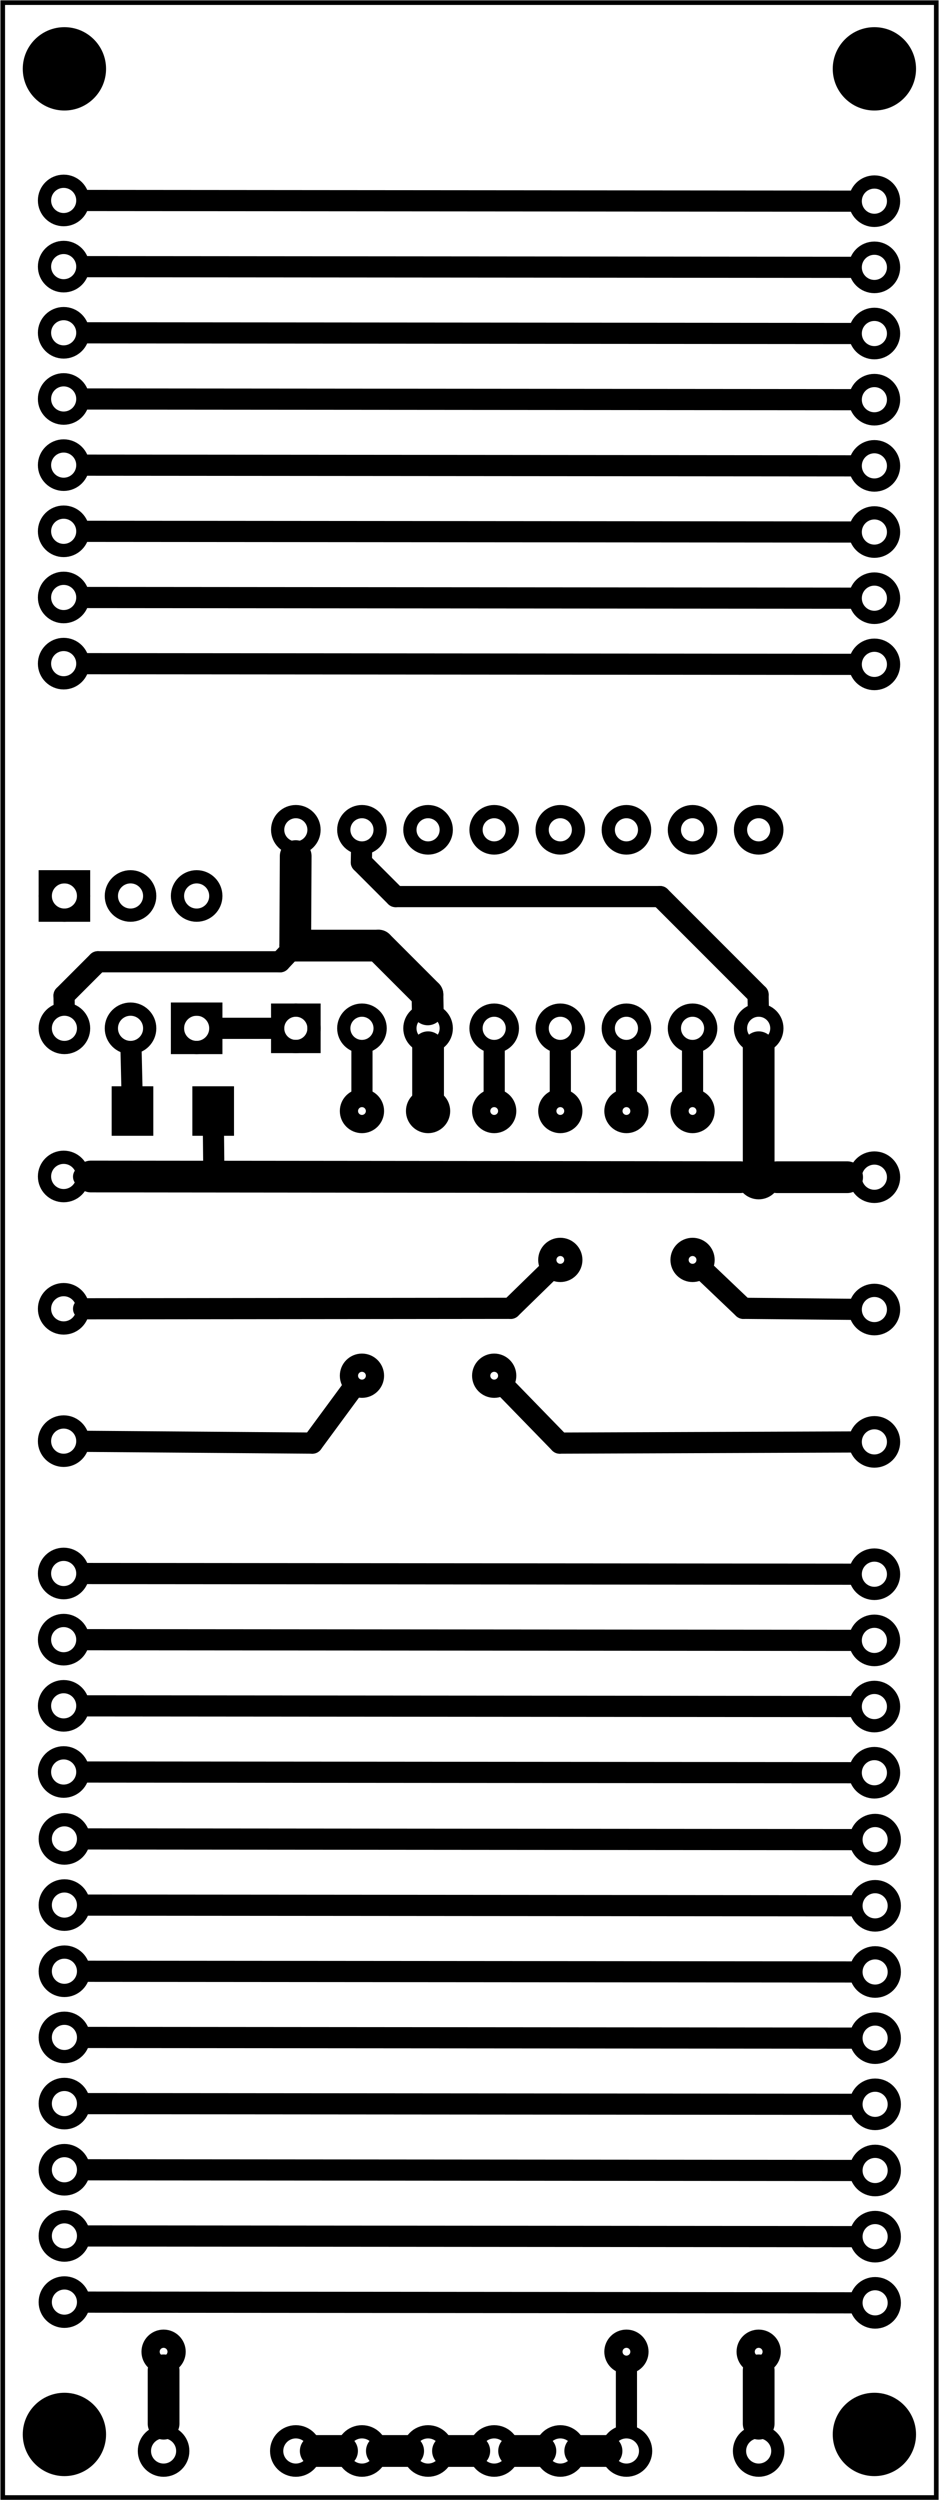<?xml version='1.0' encoding='UTF-8' standalone='no'?>
<!-- Created with Fritzing (http://www.fritzing.org/) -->
<svg xmlns="http://www.w3.org/2000/svg" version="1.2" width="1.42in"  viewBox="0 0 102.226 272.041" baseProfile="tiny" height="3.778in" xmlns:svg="http://www.w3.org/2000/svg" x="0in" y="0in">
 <g partID="57470">
  <g  id="board">
   <rect fill-opacity="0.5" width="101.65" stroke="black"  fill="none" id="boardoutline" height="271.465" x="0.288" stroke-width="0.5" y="0.288"/>
  </g>
 </g>
 <g partID="857509860">
  <g transform="translate(11.962,197.851)">
   <g transform="matrix(-1,0,0,-1,0,0)">
    <g  id="copper0">
     <circle stroke="black"  r="2.088" fill="none" id="connector0pin" cx="5.04" cy="5.04" stroke-width="1.44"/>
     <circle stroke="black"  r="2.088" fill="none" id="connector1pin" cx="5.04" cy="12.24" stroke-width="1.44"/>
     <circle stroke="black"  r="2.088" fill="none" id="connector2pin" cx="5.04" cy="19.44" stroke-width="1.44"/>
     <circle stroke="black"  r="2.088" fill="none" id="connector3pin" cx="5.04" cy="26.64" stroke-width="1.44"/>
    </g>
   </g>
  </g>
 </g>
 <g partID="857534000">
  <g transform="translate(100.242,197.931)">
   <g transform="matrix(-1,0,0,-1,0,0)">
    <g  id="copper0">
     <circle stroke="black"  r="2.088" fill="none" id="connector0pin" cx="5.04" cy="5.04" stroke-width="1.44"/>
     <circle stroke="black"  r="2.088" fill="none" id="connector1pin" cx="5.04" cy="12.24" stroke-width="1.44"/>
     <circle stroke="black"  r="2.088" fill="none" id="connector2pin" cx="5.04" cy="19.44" stroke-width="1.44"/>
     <circle stroke="black"  r="2.088" fill="none" id="connector3pin" cx="5.04" cy="26.64" stroke-width="1.44"/>
    </g>
   </g>
  </g>
 </g>
 <g partID="857509870">
  <g transform="translate(11.962,133.051)">
   <g transform="matrix(-1,0,0,-1,0,0)">
    <g  id="copper0">
     <circle stroke="black"  r="2.088" fill="none" id="connector0pin" cx="5.04" cy="5.04" stroke-width="1.44"/>
    </g>
   </g>
  </g>
 </g>
 <g partID="857534010">
  <g transform="translate(100.242,133.131)">
   <g transform="matrix(-1,0,0,-1,0,0)">
    <g  id="copper0">
     <circle stroke="black"  r="2.088" fill="none" id="connector0pin" cx="5.04" cy="5.04" stroke-width="1.44"/>
    </g>
   </g>
  </g>
 </g>
 <g partID="857509880">
  <g transform="translate(11.962,147.451)">
   <g transform="matrix(-1,0,0,-1,0,0)">
    <g  id="copper0">
     <circle stroke="black"  r="2.088" fill="none" id="connector0pin" cx="5.04" cy="5.04" stroke-width="1.44"/>
    </g>
   </g>
  </g>
 </g>
 <g partID="857534020">
  <g transform="translate(100.242,147.531)">
   <g transform="matrix(-1,0,0,-1,0,0)">
    <g  id="copper0">
     <circle stroke="black"  r="2.088" fill="none" id="connector0pin" cx="5.04" cy="5.04" stroke-width="1.44"/>
    </g>
   </g>
  </g>
 </g>
 <g partID="857509890">
  <g transform="translate(11.962,161.851)">
   <g transform="matrix(-1,0,0,-1,0,0)">
    <g  id="copper0">
     <circle stroke="black"  r="2.088" fill="none" id="connector0pin" cx="5.04" cy="5.04" stroke-width="1.44"/>
    </g>
   </g>
  </g>
 </g>
 <g partID="857534030">
  <g transform="translate(100.242,161.931)">
   <g transform="matrix(-1,0,0,-1,0,0)">
    <g  id="copper0">
     <circle stroke="black"  r="2.088" fill="none" id="connector0pin" cx="5.04" cy="5.04" stroke-width="1.44"/>
    </g>
   </g>
  </g>
 </g>
 <g partID="857509900">
  <g transform="translate(11.962,77.251)">
   <g transform="matrix(-1,0,0,-1,0,0)">
    <g  id="copper0">
     <circle stroke="black"  r="2.088" fill="none" id="connector0pin" cx="5.04" cy="5.04" stroke-width="1.44"/>
     <circle stroke="black"  r="2.088" fill="none" id="connector1pin" cx="5.04" cy="12.24" stroke-width="1.44"/>
     <circle stroke="black"  r="2.088" fill="none" id="connector2pin" cx="5.04" cy="19.44" stroke-width="1.44"/>
     <circle stroke="black"  r="2.088" fill="none" id="connector3pin" cx="5.04" cy="26.64" stroke-width="1.44"/>
     <circle stroke="black"  r="2.088" fill="none" id="connector4pin" cx="5.04" cy="33.84" stroke-width="1.44"/>
     <circle stroke="black"  r="2.088" fill="none" id="connector5pin" cx="5.04" cy="41.04" stroke-width="1.44"/>
     <circle stroke="black"  r="2.088" fill="none" id="connector6pin" cx="5.04" cy="48.24" stroke-width="1.44"/>
     <circle stroke="black"  r="2.088" fill="none" id="connector7pin" cx="5.04" cy="55.44" stroke-width="1.44"/>
    </g>
   </g>
  </g>
 </g>
 <g partID="857534470">
  <g transform="translate(12.042,255.531)">
   <g transform="matrix(-1,0,0,-1,0,0)">
    <g  id="copper0">
     <circle stroke="black"  r="2.088" fill="none" id="connector0pin" cx="5.04" cy="5.04" stroke-width="1.44"/>
     <circle stroke="black"  r="2.088" fill="none" id="connector1pin" cx="5.04" cy="12.24" stroke-width="1.44"/>
     <circle stroke="black"  r="2.088" fill="none" id="connector2pin" cx="5.04" cy="19.44" stroke-width="1.44"/>
     <circle stroke="black"  r="2.088" fill="none" id="connector3pin" cx="5.04" cy="26.64" stroke-width="1.44"/>
     <circle stroke="black"  r="2.088" fill="none" id="connector4pin" cx="5.04" cy="33.84" stroke-width="1.44"/>
     <circle stroke="black"  r="2.088" fill="none" id="connector5pin" cx="5.04" cy="41.04" stroke-width="1.44"/>
     <circle stroke="black"  r="2.088" fill="none" id="connector6pin" cx="5.04" cy="48.24" stroke-width="1.44"/>
     <circle stroke="black"  r="2.088" fill="none" id="connector7pin" cx="5.04" cy="55.44" stroke-width="1.44"/>
    </g>
   </g>
  </g>
 </g>
 <g partID="857534040">
  <g transform="translate(100.242,77.331)">
   <g transform="matrix(-1,0,0,-1,0,0)">
    <g  id="copper0">
     <circle stroke="black"  r="2.088" fill="none" id="connector0pin" cx="5.04" cy="5.04" stroke-width="1.44"/>
     <circle stroke="black"  r="2.088" fill="none" id="connector1pin" cx="5.04" cy="12.24" stroke-width="1.44"/>
     <circle stroke="black"  r="2.088" fill="none" id="connector2pin" cx="5.04" cy="19.44" stroke-width="1.44"/>
     <circle stroke="black"  r="2.088" fill="none" id="connector3pin" cx="5.04" cy="26.64" stroke-width="1.44"/>
     <circle stroke="black"  r="2.088" fill="none" id="connector4pin" cx="5.04" cy="33.84" stroke-width="1.44"/>
     <circle stroke="black"  r="2.088" fill="none" id="connector5pin" cx="5.04" cy="41.04" stroke-width="1.44"/>
     <circle stroke="black"  r="2.088" fill="none" id="connector6pin" cx="5.04" cy="48.24" stroke-width="1.44"/>
     <circle stroke="black"  r="2.088" fill="none" id="connector7pin" cx="5.04" cy="55.44" stroke-width="1.44"/>
    </g>
   </g>
  </g>
 </g>
 <g partID="857534480">
  <g transform="translate(100.322,255.611)">
   <g transform="matrix(-1,0,0,-1,0,0)">
    <g  id="copper0">
     <circle stroke="black"  r="2.088" fill="none" id="connector0pin" cx="5.04" cy="5.04" stroke-width="1.44"/>
     <circle stroke="black"  r="2.088" fill="none" id="connector1pin" cx="5.04" cy="12.24" stroke-width="1.44"/>
     <circle stroke="black"  r="2.088" fill="none" id="connector2pin" cx="5.04" cy="19.44" stroke-width="1.44"/>
     <circle stroke="black"  r="2.088" fill="none" id="connector3pin" cx="5.04" cy="26.64" stroke-width="1.44"/>
     <circle stroke="black"  r="2.088" fill="none" id="connector4pin" cx="5.04" cy="33.84" stroke-width="1.44"/>
     <circle stroke="black"  r="2.088" fill="none" id="connector5pin" cx="5.04" cy="41.04" stroke-width="1.44"/>
     <circle stroke="black"  r="2.088" fill="none" id="connector6pin" cx="5.04" cy="48.24" stroke-width="1.44"/>
     <circle stroke="black"  r="2.088" fill="none" id="connector7pin" cx="5.04" cy="55.44" stroke-width="1.44"/>
    </g>
   </g>
  </g>
 </g>
 <g partID="857546210">
  <g transform="translate(1.962,102.531)">
   <g transform="matrix(0,-1,1,0,0,0)">
    <g  id="copper0">
     <rect width="4.176" stroke="black"  fill="none" id="square" height="4.176" x="2.952" stroke-width="1.44" y="2.952"/>
     <circle stroke="black"  r="2.088" fill="none" id="connector0pin" cx="5.04" cy="5.04" stroke-width="1.44"/>
     <circle stroke="black"  r="2.088" fill="none" id="connector1pin" cx="5.04" cy="12.24" stroke-width="1.44"/>
     <circle stroke="black"  r="2.088" fill="none" id="connector2pin" cx="5.04" cy="19.44" stroke-width="1.44"/>
    </g>
   </g>
  </g>
 </g>
 <g partID="857546220">
  <g transform="translate(26.442,106.851)">
   <g transform="matrix(0,1,-1,0,0,0)">
    <g  id="copper0">
     <rect width="4.176" stroke="black"  fill="none" id="square" height="4.176" x="2.952" stroke-width="1.44" y="2.952"/>
     <circle stroke="black"  r="2.088" fill="none" id="connector0pin" cx="5.04" cy="5.04" stroke-width="1.44"/>
     <circle stroke="black"  r="2.088" fill="none" id="connector1pin" cx="5.04" cy="12.24" stroke-width="1.44"/>
     <circle stroke="black"  r="2.088" fill="none" id="connector2pin" cx="5.04" cy="19.44" stroke-width="1.44"/>
    </g>
   </g>
  </g>
 </g>
 <g partID="857534700">
  <g transform="translate(73.242,261.651)">
   <g transform="matrix(0,1,-1,0,0,0)">
    <g  id="copper0">
     <circle stroke="black"  r="2.088" fill="none" id="connector0pin" cx="5.04" cy="5.04" stroke-width="1.44"/>
     <circle stroke="black"  r="2.088" fill="none" id="connector1pin" cx="5.04" cy="12.24" stroke-width="1.44"/>
     <circle stroke="black"  r="2.088" fill="none" id="connector2pin" cx="5.04" cy="19.44" stroke-width="1.44"/>
     <circle stroke="black"  r="2.088" fill="none" id="connector3pin" cx="5.04" cy="26.64" stroke-width="1.44"/>
     <circle stroke="black"  r="2.088" fill="none" id="connector4pin" cx="5.04" cy="33.84" stroke-width="1.44"/>
     <circle stroke="black"  r="2.088" fill="none" id="connector5pin" cx="5.04" cy="41.04" stroke-width="1.44"/>
    </g>
   </g>
  </g>
 </g>
 <g partID="857534760">
  <g transform="translate(22.842,261.651)">
   <g transform="matrix(0,1,-1,0,0,0)">
    <g  id="copper0">
     <circle stroke="black"  r="2.088" fill="none" id="connector0pin" cx="5.04" cy="5.04" stroke-width="1.44"/>
    </g>
   </g>
  </g>
 </g>
 <g partID="857534740">
  <g transform="translate(87.642,261.651)">
   <g transform="matrix(0,1,-1,0,0,0)">
    <g  id="copper0">
     <circle stroke="black"  r="2.088" fill="none" id="connector0pin" cx="5.04" cy="5.04" stroke-width="1.44"/>
    </g>
   </g>
  </g>
 </g>
 <g partID="857534850">
  <g transform="translate(78.593,124.082)">
   <g  id="copper0">
    <circle stroke="black"  r="1.417" fill="none" id="connector0pin" cx="4.009" cy="4.009" stroke-width="1.984"/>
   </g>
  </g>
 </g>
 <g partID="857535130">
  <g transform="translate(42.593,116.882)">
   <g  id="copper0">
    <circle stroke="black"  r="1.417" fill="none" id="connector0pin" cx="4.009" cy="4.009" stroke-width="1.984"/>
   </g>
  </g>
 </g>
 <g partID="857535000">
  <g transform="translate(27.882,116.211)">
   <g transform="matrix(0,-1,1,0,0,0)">
    <g  id="copper0">
     <rect width="3.96" stroke="black"  fill="none" id="square" height="3.96" x="2.34" stroke-width="1.44" y="2.34"/>
     <circle stroke="black"  r="1.98" fill="none" id="connector0pin" cx="4.32" cy="4.32" stroke-width="1.44"/>
     <circle stroke="black"  r="1.98" fill="none" id="connector15pin" cx="25.92" cy="4.32" stroke-width="1.44"/>
     <circle stroke="black"  r="1.98" fill="none" id="connector1pin" cx="4.32" cy="11.52" stroke-width="1.44"/>
     <circle stroke="black"  r="1.98" fill="none" id="connector14pin" cx="25.92" cy="11.52" stroke-width="1.44"/>
     <circle stroke="black"  r="1.98" fill="none" id="connector2pin" cx="4.32" cy="18.72" stroke-width="1.44"/>
     <circle stroke="black"  r="1.98" fill="none" id="connector13pin" cx="25.92" cy="18.72" stroke-width="1.44"/>
     <circle stroke="black"  r="1.98" fill="none" id="connector3pin" cx="4.32" cy="25.92" stroke-width="1.44"/>
     <circle stroke="black"  r="1.98" fill="none" id="connector12pin" cx="25.92" cy="25.92" stroke-width="1.44"/>
     <circle stroke="black"  r="1.98" fill="none" id="connector4pin" cx="4.32" cy="33.12" stroke-width="1.44"/>
     <circle stroke="black"  r="1.98" fill="none" id="connector11pin" cx="25.92" cy="33.12" stroke-width="1.44"/>
     <circle stroke="black"  r="1.98" fill="none" id="connector5pin" cx="4.32" cy="40.32" stroke-width="1.44"/>
     <circle stroke="black"  r="1.98" fill="none" id="connector10pin" cx="25.92" cy="40.32" stroke-width="1.44"/>
     <circle stroke="black"  r="1.98" fill="none" id="connector6pin" cx="4.32" cy="47.52" stroke-width="1.44"/>
     <circle stroke="black"  r="1.98" fill="none" id="connector9pin" cx="25.92" cy="47.52" stroke-width="1.44"/>
     <circle stroke="black"  r="1.98" fill="none" id="connector7pin" cx="4.32" cy="54.72" stroke-width="1.44"/>
     <circle stroke="black"  r="1.98" fill="none" id="connector8pin" cx="25.92" cy="54.72" stroke-width="1.44"/>
    </g>
   </g>
  </g>
 </g>
 <g partID="857535350">
  <g transform="translate(78.593,251.882)">
   <g  id="copper0">
    <circle stroke="black"  r="1.417" fill="none" id="connector0pin" cx="4.009" cy="4.009" stroke-width="1.984"/>
   </g>
  </g>
 </g>
 <g partID="857535510">
  <g transform="translate(13.793,251.882)">
   <g  id="copper0">
    <circle stroke="black"  r="1.417" fill="none" id="connector0pin" cx="4.009" cy="4.009" stroke-width="1.984"/>
   </g>
  </g>
 </g>
 <g partID="857536480">
  <g transform="translate(71.393,133.082)">
   <g  id="copper0">
    <circle stroke="black"  r="1.417" fill="none" id="connector0pin" cx="4.009" cy="4.009" stroke-width="1.984"/>
   </g>
  </g>
 </g>
 <g partID="857536670">
  <g transform="translate(71.393,116.882)">
   <g  id="copper0">
    <circle stroke="black"  r="1.417" fill="none" id="connector0pin" cx="4.009" cy="4.009" stroke-width="1.984"/>
   </g>
  </g>
 </g>
 <g partID="857537260">
  <g transform="translate(64.193,251.882)">
   <g  id="copper0">
    <circle stroke="black"  r="1.417" fill="none" id="connector0pin" cx="4.009" cy="4.009" stroke-width="1.984"/>
   </g>
  </g>
 </g>
 <g partID="857537780">
  <g transform="translate(64.193,116.882)">
   <g  id="copper0">
    <circle stroke="black"  r="1.417" fill="none" id="connector0pin" cx="4.009" cy="4.009" stroke-width="1.984"/>
   </g>
  </g>
 </g>
 <g partID="857538270">
  <g transform="translate(56.993,133.082)">
   <g  id="copper0">
    <circle stroke="black"  r="1.417" fill="none" id="connector0pin" cx="4.009" cy="4.009" stroke-width="1.984"/>
   </g>
  </g>
 </g>
 <g partID="857538390">
  <g transform="translate(56.993,116.882)">
   <g  id="copper0">
    <circle stroke="black"  r="1.417" fill="none" id="connector0pin" cx="4.009" cy="4.009" stroke-width="1.984"/>
   </g>
  </g>
 </g>
 <g partID="857538660">
  <g transform="translate(49.793,145.682)">
   <g  id="copper0">
    <circle stroke="black"  r="1.417" fill="none" id="connector0pin" cx="4.009" cy="4.009" stroke-width="1.984"/>
   </g>
  </g>
 </g>
 <g partID="857538780">
  <g transform="translate(49.793,116.882)">
   <g  id="copper0">
    <circle stroke="black"  r="1.417" fill="none" id="connector0pin" cx="4.009" cy="4.009" stroke-width="1.984"/>
   </g>
  </g>
 </g>
 <g partID="857539150">
  <g transform="translate(35.393,145.682)">
   <g  id="copper0">
    <circle stroke="black"  r="1.417" fill="none" id="connector0pin" cx="4.009" cy="4.009" stroke-width="1.984"/>
   </g>
  </g>
 </g>
 <g partID="857540380">
  <g transform="translate(35.393,116.882)">
   <g  id="copper0">
    <circle stroke="black"  r="1.417" fill="none" id="connector0pin" cx="4.009" cy="4.009" stroke-width="1.984"/>
   </g>
  </g>
 </g>
 <g partID="857549110">
  <g transform="translate(11.58,117.632)">
   <g id="copper0" flipped="1">
    <g transform="matrix(-1, 0, 0, 1, 14.457, 0)">
     <g>
      <g>
       <g>
        <rect fill-opacity="1" width="4.535" stroke="none" fill="black" id="connector0pad" height="5.386" x="0.567" y="0.567" stroke-width="0"/>
        <rect fill-opacity="1" width="4.535" stroke="none" fill="black" id="connector1pad" height="5.386" x="9.354" y="0.567" stroke-width="0"/>
       </g>
      </g>
     </g>
    </g>
   </g>
  </g>
 </g>
 <g partID="857549580">
  <g transform="translate(89.067,258.756)">
   <g  id="copper0">
    <circle stroke="black"  r="4.535" fill="black" id="nonconn0" cx="6.135" cy="6.135" stroke-width="0"/>
   </g>
  </g>
 </g>
 <g partID="857549630">
  <g transform="translate(89.067,1.356)">
   <g  id="copper0">
    <circle stroke="black"  r="4.535" fill="black" id="nonconn0" cx="6.135" cy="6.135" stroke-width="0"/>
   </g>
  </g>
 </g>
 <g partID="857549610">
  <g transform="translate(0.867,258.756)">
   <g  id="copper0">
    <circle stroke="black"  r="4.535" fill="black" id="nonconn0" cx="6.135" cy="6.135" stroke-width="0"/>
   </g>
  </g>
 </g>
 <g partID="857549640">
  <g transform="translate(0.867,1.356)">
   <g  id="copper0">
    <circle stroke="black"  r="4.535" fill="black" id="nonconn0" cx="6.135" cy="6.135" stroke-width="0"/>
   </g>
  </g>
 </g>
 <g partID="857534110">
  <line x1="92.634" x2="9.49" stroke="black" stroke-linecap="round" y1="21.889" y2="21.814" stroke-width="2.304"/>
 </g>
 <g partID="857534490">
  <line x1="92.714" x2="9.57" stroke="black" stroke-linecap="round" y1="200.169" y2="200.094" stroke-width="2.304"/>
 </g>
 <g partID="857534140">
  <line x1="92.634" x2="9.49" stroke="black" stroke-linecap="round" y1="29.089" y2="29.014" stroke-width="2.304"/>
 </g>
 <g partID="857534500">
  <line x1="92.714" x2="9.57" stroke="black" stroke-linecap="round" y1="207.369" y2="207.294" stroke-width="2.304"/>
 </g>
 <g partID="857534170">
  <line x1="92.634" x2="9.49" stroke="black" stroke-linecap="round" y1="36.289" y2="36.214" stroke-width="2.304"/>
 </g>
 <g partID="857534510">
  <line x1="92.714" x2="9.57" stroke="black" stroke-linecap="round" y1="214.569" y2="214.494" stroke-width="2.304"/>
 </g>
 <g partID="857534200">
  <line x1="92.634" x2="9.49" stroke="black" stroke-linecap="round" y1="43.489" y2="43.414" stroke-width="2.304"/>
 </g>
 <g partID="857534520">
  <line x1="92.714" x2="9.57" stroke="black" stroke-linecap="round" y1="221.769" y2="221.694" stroke-width="2.304"/>
 </g>
 <g partID="857534230">
  <line x1="92.634" x2="9.49" stroke="black" stroke-linecap="round" y1="50.689" y2="50.614" stroke-width="2.304"/>
 </g>
 <g partID="857534530">
  <line x1="92.714" x2="9.57" stroke="black" stroke-linecap="round" y1="228.969" y2="228.894" stroke-width="2.304"/>
 </g>
 <g partID="857534260">
  <line x1="92.634" x2="9.49" stroke="black" stroke-linecap="round" y1="57.889" y2="57.814" stroke-width="2.304"/>
 </g>
 <g partID="857534540">
  <line x1="92.714" x2="9.57" stroke="black" stroke-linecap="round" y1="236.169" y2="236.094" stroke-width="2.304"/>
 </g>
 <g partID="857534290">
  <line x1="92.634" x2="9.49" stroke="black" stroke-linecap="round" y1="65.089" y2="65.014" stroke-width="2.304"/>
 </g>
 <g partID="857534550">
  <line x1="92.714" x2="9.57" stroke="black" stroke-linecap="round" y1="243.369" y2="243.294" stroke-width="2.304"/>
 </g>
 <g partID="857534320">
  <line x1="92.634" x2="9.49" stroke="black" stroke-linecap="round" y1="72.289" y2="72.214" stroke-width="2.304"/>
 </g>
 <g partID="857534560">
  <line x1="92.714" x2="9.57" stroke="black" stroke-linecap="round" y1="250.569" y2="250.494" stroke-width="2.304"/>
 </g>
 <g partID="857534350">
  <line x1="92.634" x2="9.49" stroke="black" stroke-linecap="round" y1="171.289" y2="171.214" stroke-width="2.304"/>
 </g>
 <g partID="857534380">
  <line x1="92.634" x2="9.49" stroke="black" stroke-linecap="round" y1="178.489" y2="178.414" stroke-width="2.304"/>
 </g>
 <g partID="857534410">
  <line x1="92.634" x2="9.49" stroke="black" stroke-linecap="round" y1="185.689" y2="185.614" stroke-width="2.304"/>
 </g>
 <g partID="857534440">
  <line x1="92.634" x2="9.49" stroke="black" stroke-linecap="round" y1="192.889" y2="192.814" stroke-width="2.304"/>
 </g>
 <g partID="857534800">
  <line x1="92.234" x2="84.628" stroke="black" stroke-linecap="round" y1="128.091" y2="128.091" stroke-width="3.456"/>
 </g>
 <g partID="857534830">
  <line x1="80.577" x2="9.89" stroke="black" stroke-linecap="round" y1="128.089" y2="128.015" stroke-width="3.456"/>
 </g>
 <g partID="857535020">
  <line x1="82.602" x2="82.602" stroke="black" stroke-linecap="round" y1="126.866" y2="113.951" stroke-width="3.456"/>
 </g>
 <g partID="857535250">
  <line x1="82.602" x2="82.602" stroke="black" stroke-linecap="round" y1="257.917" y2="263.723" stroke-width="3.456"/>
 </g>
 <g partID="857535450">
  <line x1="17.802" x2="17.802" stroke="black" stroke-linecap="round" y1="257.917" y2="263.723" stroke-width="3.456"/>
 </g>
 <g partID="857535570">
  <line x1="37.234" x2="34.37" stroke="black" stroke-linecap="round" y1="266.691" y2="266.691" stroke-width="3.456"/>
 </g>
 <g partID="857535640">
  <line x1="44.434" x2="41.57" stroke="black" stroke-linecap="round" y1="266.691" y2="266.691" stroke-width="3.456"/>
 </g>
 <g partID="857535750">
  <line x1="51.634" x2="48.77" stroke="black" stroke-linecap="round" y1="266.691" y2="266.691" stroke-width="3.456"/>
 </g>
 <g partID="857535900">
  <line x1="58.834" x2="55.97" stroke="black" stroke-linecap="round" y1="266.691" y2="266.691" stroke-width="3.456"/>
 </g>
 <g partID="857536090">
  <line x1="66.034" x2="63.17" stroke="black" stroke-linecap="round" y1="266.691" y2="266.691" stroke-width="3.456"/>
 </g>
 <g partID="857536540">
  <line x1="80.936" x2="76.58" stroke="black" stroke-linecap="round" y1="142.358" y2="138.212" stroke-width="2.304"/>
 </g>
 <g partID="857536610">
  <line x1="75.402" x2="75.402" stroke="black" stroke-linecap="round" y1="119.266" y2="114.351" stroke-width="2.304"/>
 </g>
 <g partID="857536340">
  <line x1="92.635" x2="80.936" stroke="black" stroke-linecap="round" y1="142.467" y2="142.358" stroke-width="2.304"/>
 </g>
 <g partID="857536730">
  <line x1="68.202" x2="68.202" stroke="black" stroke-linecap="round" y1="264.123" y2="257.517" stroke-width="2.304"/>
 </g>
 <g partID="857537520">
  <line x1="68.202" x2="68.202" stroke="black" stroke-linecap="round" y1="119.266" y2="114.351" stroke-width="2.304"/>
 </g>
 <g partID="857538200">
  <line x1="55.602" x2="9.09" stroke="black" stroke-linecap="round" y1="142.358" y2="142.409" stroke-width="2.304"/>
 </g>
 <g partID="857538130">
  <line x1="59.839" x2="55.602" stroke="black" stroke-linecap="round" y1="138.226" y2="142.358" stroke-width="2.304"/>
 </g>
 <g partID="857538060">
  <line x1="61.002" x2="61.002" stroke="black" stroke-linecap="round" y1="114.351" y2="119.266" stroke-width="2.304"/>
 </g>
 <g partID="857538720">
  <line x1="53.802" x2="53.802" stroke="black" stroke-linecap="round" y1="119.266" y2="114.351" stroke-width="2.304"/>
 </g>
 <g partID="857538590">
  <line x1="60.936" x2="54.936" stroke="black" stroke-linecap="round" y1="157.025" y2="150.856" stroke-width="2.304"/>
 </g>
 <g partID="857538450">
  <line x1="92.634" x2="60.936" stroke="black" stroke-linecap="round" y1="156.901" y2="157.025" stroke-width="2.304"/>
 </g>
 <g partID="857538940">
  <line x1="9.49" x2="34.002" stroke="black" stroke-linecap="round" y1="156.832" y2="157.025" stroke-width="2.304"/>
 </g>
 <g partID="857539080">
  <line x1="34.002" x2="38.439" stroke="black" stroke-linecap="round" y1="157.025" y2="151" stroke-width="2.304"/>
 </g>
 <g partID="857540320">
  <line x1="39.402" x2="39.402" stroke="black" stroke-linecap="round" y1="119.266" y2="114.351" stroke-width="2.304"/>
 </g>
 <g partID="857541340">
  <line x1="71.869" x2="82.536" stroke="black" stroke-linecap="round" y1="97.558" y2="108.225" stroke-width="2.304"/>
 </g>
 <g partID="857541190">
  <line x1="82.536" x2="82.558" stroke="black" stroke-linecap="round" y1="108.225" y2="109.432" stroke-width="2.304"/>
 </g>
 <g partID="857541040">
  <line x1="43.069" x2="71.869" stroke="black" stroke-linecap="round" y1="97.558" y2="97.558" stroke-width="2.304"/>
 </g>
 <g partID="857540590">
  <line x1="39.336" x2="43.069" stroke="black" stroke-linecap="round" y1="93.825" y2="97.558" stroke-width="2.304"/>
 </g>
 <g partID="857540440">
  <line x1="39.356" x2="39.336" stroke="black" stroke-linecap="round" y1="92.751" y2="93.825" stroke-width="2.304"/>
 </g>
 <g partID="857546450">
  <line x1="46.602" x2="46.602" stroke="black" stroke-linecap="round" y1="119.666" y2="113.951" stroke-width="3.456"/>
 </g>
 <g partID="857547020">
  <line x1="32.136" x2="41.202" stroke="black" stroke-linecap="round" y1="102.891" y2="102.891" stroke-width="3.456"/>
 </g>
 <g partID="857546920">
  <line x1="41.202" x2="46.536" stroke="black" stroke-linecap="round" y1="102.891" y2="108.225" stroke-width="3.456"/>
 </g>
 <g partID="857546810">
  <line x1="46.536" x2="46.565" stroke="black" stroke-linecap="round" y1="108.225" y2="109.832" stroke-width="3.456"/>
 </g>
 <g partID="857546590">
  <line x1="32.187" x2="32.136" stroke="black" stroke-linecap="round" y1="93.151" y2="102.891" stroke-width="3.456"/>
 </g>
 <g partID="857548880">
  <line x1="30.482" x2="10.642" stroke="black" stroke-linecap="round" y1="104.651" y2="104.651" stroke-width="2.304"/>
 </g>
 <g partID="857548000">
  <line x1="32.136" x2="30.482" stroke="black" stroke-linecap="round" y1="102.891" y2="104.651" stroke-width="2.304"/>
 </g>
 <g partID="857547550">
  <line x1="32.189" x2="32.136" stroke="black" stroke-linecap="round" y1="92.751" y2="102.891" stroke-width="2.304"/>
 </g>
 <g partID="857547850">
  <line x1="10.642" x2="6.962" stroke="black" stroke-linecap="round" y1="104.651" y2="108.331" stroke-width="2.304"/>
 </g>
 <g partID="857547700">
  <line x1="6.962" x2="6.974" stroke="black" stroke-linecap="round" y1="108.331" y2="109.324" stroke-width="2.304"/>
 </g>
 <g partID="857548690">
  <line x1="29.742" x2="23.97" stroke="black" stroke-linecap="round" y1="111.891" y2="111.891" stroke-width="2.304"/>
 </g>
 <g partID="857549130">
  <line x1="14.263" x2="14.361" stroke="black" stroke-linecap="round" y1="114.459" y2="118.598" stroke-width="2.304"/>
 </g>
 <g partID="857549200">
  <line x1="23.228" x2="23.282" stroke="black" stroke-linecap="round" y1="123.184" y2="128.171" stroke-width="2.304"/>
 </g>
 <g partID="857549390">
  <line x1="23.282" x2="9.09" stroke="black" stroke-linecap="round" y1="128.171" y2="128.033" stroke-width="2.304"/>
 </g>
</svg>
